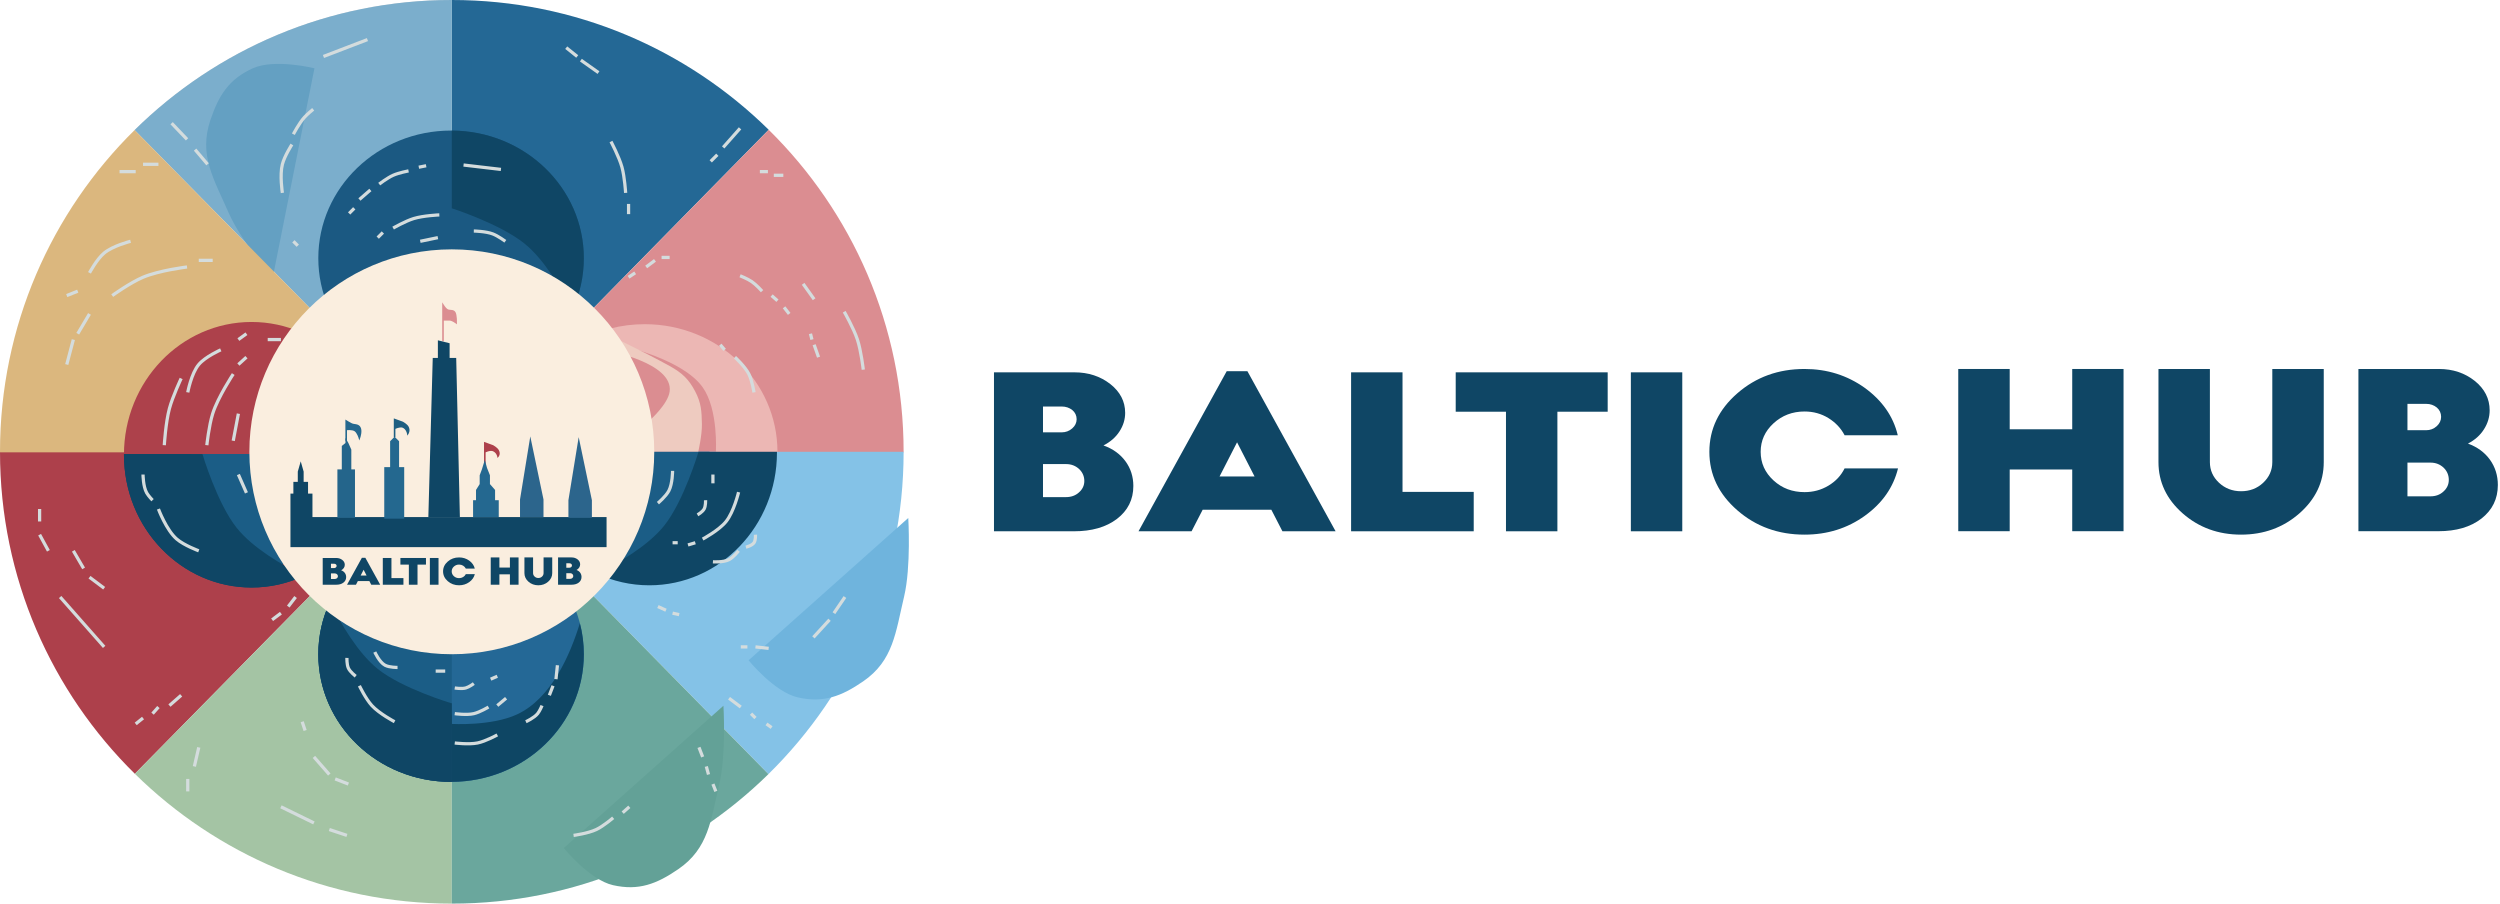 <svg width="166" height="60" viewBox="0 0 166 60" fill="none" xmlns="http://www.w3.org/2000/svg">
<path fill-rule="evenodd" clip-rule="evenodd" d="M30 0C30 0 30 0 30 0C21.793 0 14.356 3.295 8.94 8.635L30 30.032V0Z" fill="#D9D9D9"/>
<path fill-rule="evenodd" clip-rule="evenodd" d="M30 0C38.197 2.03991e-06 45.626 3.288 51.041 8.616L30 30.032V0Z" fill="#246895"/>
<path fill-rule="evenodd" clip-rule="evenodd" d="M60 30.034C60 30.023 60 30.011 60 30C60 21.63 56.572 14.059 51.042 8.618L30 30.034L60 30.034Z" fill="#DB8D91"/>
<path fill-rule="evenodd" clip-rule="evenodd" d="M60 30.001C60 38.38 56.565 45.956 51.026 51.399L30 30L60 30.001Z" fill="#84C2E7"/>
<path fill-rule="evenodd" clip-rule="evenodd" d="M8.955 51.38C3.427 45.939 0 38.37 0 30C0 30 1.85992e-10 30 1.85992e-10 30L30 30L8.955 51.38Z" fill="#AD404B"/>
<path fill-rule="evenodd" clip-rule="evenodd" d="M30 60C21.801 60 14.371 56.711 8.956 51.381L30 30L30 60Z" fill="#A4C4A4"/>
<path fill-rule="evenodd" clip-rule="evenodd" d="M30 60L30 30L51.025 51.4C45.611 56.719 38.189 60 30 60Z" fill="#6AA79D"/>
<path fill-rule="evenodd" clip-rule="evenodd" d="M30 0C30 0 30 0 30 0C21.793 0 14.356 3.295 8.939 8.635L30 30.032V0Z" fill="#7BAECC"/>
<g filter="url(#filter0_i_385_1899)">
<path d="M15.146 10.033C14.37 12.35 15.384 13.931 16.364 16.169C17.182 18.039 19.286 20.504 19.286 20.504L22.062 6.575C22.062 6.575 19.428 5.92 17.971 6.575C16.38 7.29 15.7 8.38 15.146 10.033Z" fill="#64A0C2"/>
</g>
<g filter="url(#filter1_i_385_1899)">
<path d="M52.584 43.205C54.598 41.822 54.741 39.949 55.306 37.572C55.779 35.586 55.583 32.352 55.583 32.352L44.98 41.803C44.98 41.803 46.689 43.911 48.247 44.266C49.947 44.653 51.147 44.192 52.584 43.205Z" fill="#6FB4DD"/>
</g>
<g filter="url(#filter2_i_385_1899)">
<path d="M40.311 55.672C42.326 54.29 42.468 52.416 43.034 50.04C43.506 48.054 43.31 44.82 43.31 44.82L32.708 54.27C32.708 54.27 34.416 56.378 35.974 56.733C37.674 57.12 38.874 56.659 40.311 55.672Z" fill="#63A197"/>
</g>
<path fill-rule="evenodd" clip-rule="evenodd" d="M1.88348e-05 30.033C6.27936e-06 30.022 0 30.01 0 29.999C0 21.638 3.42 14.076 8.938 8.635L30 30.033L1.88348e-05 30.033Z" fill="#DBB77E"/>
<ellipse cx="29.951" cy="17.143" rx="8.815" ry="8.474" fill="#1B5982"/>
<path fill-rule="evenodd" clip-rule="evenodd" d="M41.396 22.987C41.396 22.987 45.341 23.863 46.656 25.714C47.711 27.199 47.533 30 47.533 30H51.623C51.623 25.32 47.677 21.526 42.809 21.526C41.233 21.526 39.754 21.923 38.474 22.619V22.987H41.396Z" fill="#ECB7B4"/>
<path d="M44.464 26.007C44.347 26.843 43.149 27.906 43.149 27.906L43.344 30H46.364C46.364 30 46.623 28.878 46.607 28.15C46.588 27.296 46.562 26.765 46.169 26.007C45.735 25.171 45.288 24.758 44.464 24.302C42.614 23.279 40.325 22.208 40.325 22.208V23.279C40.325 23.279 44.733 24.09 44.464 26.007Z" fill="#EECBC0"/>
<path fill-rule="evenodd" clip-rule="evenodd" d="M30 8.669V13.831C30 13.831 33.192 14.856 34.821 16.169C36.128 17.222 37.249 19.12 37.994 20.616C38.49 19.556 38.766 18.38 38.766 17.143C38.766 12.478 34.846 8.694 30 8.669Z" fill="#0F4665"/>
<ellipse cx="29.951" cy="43.441" rx="8.815" ry="8.474" transform="rotate(180 29.951 43.441)" fill="#246896"/>
<path fill-rule="evenodd" clip-rule="evenodd" d="M30 51.915V46.704C30 46.704 26.711 45.728 25.081 44.415C23.775 43.363 22.653 41.464 21.908 39.969C21.412 41.029 21.136 42.204 21.136 43.441C21.136 48.122 25.083 51.916 29.951 51.916C29.968 51.916 29.984 51.916 30 51.915Z" fill="#0F4665"/>
<rect x="22.695" y="41.298" width="7.305" height="6.136" fill="#1B5D86"/>
<path fill-rule="evenodd" clip-rule="evenodd" d="M30 51.915V46.704C30 46.704 26.711 45.728 25.081 44.415C23.775 43.363 22.653 41.464 21.908 39.969C21.412 41.029 21.136 42.204 21.136 43.441C21.136 48.122 25.083 51.916 29.951 51.916C29.968 51.916 29.984 51.916 30 51.915Z" fill="#0F4665"/>
<path fill-rule="evenodd" clip-rule="evenodd" d="M30 48.069C30 48.069 32.636 48.225 34.334 47.435C36.603 46.381 37.866 43.471 38.503 41.378C38.675 42.038 38.766 42.729 38.766 43.441C38.766 48.106 34.846 51.89 30 51.915V48.069Z" fill="#0E4664"/>
<ellipse cx="8.815" cy="8.474" rx="8.815" ry="8.474" transform="matrix(0 1 1 0 8.23 21.379)" fill="#AD414B"/>
<path fill-rule="evenodd" clip-rule="evenodd" d="M8.231 30.146H13.441C13.441 30.146 14.418 33.435 15.73 35.065C16.783 36.371 18.682 37.493 20.178 38.238C19.118 38.734 17.942 39.01 16.704 39.01C12.024 39.01 8.23 35.064 8.23 30.195C8.23 30.179 8.231 30.162 8.231 30.146Z" fill="#0F4665"/>
<rect width="7.305" height="6.136" transform="matrix(0 -1 -1 0 18.847 37.451)" fill="#1B5D86"/>
<path fill-rule="evenodd" clip-rule="evenodd" d="M8.231 30.148H13.442C13.442 30.148 14.418 33.438 15.731 35.067C16.784 36.374 18.683 37.496 20.178 38.241C19.118 38.737 17.942 39.013 16.705 39.013C12.025 39.013 8.231 35.066 8.231 30.198C8.231 30.181 8.231 30.165 8.231 30.148Z" fill="#0F4665"/>
<rect x="40.974" y="37.304" width="7.305" height="6.136" transform="rotate(-90 40.974 37.304)" fill="#1B5D86"/>
<path fill-rule="evenodd" clip-rule="evenodd" d="M51.59 30H46.379C46.379 30 45.403 33.289 44.09 34.919C43.037 36.225 41.138 37.347 39.642 38.092C40.702 38.588 41.878 38.864 43.116 38.864C47.796 38.864 51.59 34.918 51.59 30.049C51.59 30.033 51.59 30.016 51.59 30Z" fill="#0F4665"/>
<circle cx="30" cy="29.999" r="13.442" fill="#FAEEDF"/>
<path d="M21.428 38.826V37.05H22.328C22.483 37.05 22.617 37.094 22.728 37.181C22.838 37.268 22.894 37.375 22.894 37.503C22.894 37.576 22.873 37.645 22.831 37.71C22.788 37.776 22.728 37.828 22.652 37.867C22.756 37.904 22.838 37.963 22.897 38.043C22.956 38.123 22.985 38.216 22.985 38.32C22.985 38.472 22.924 38.594 22.802 38.687C22.68 38.781 22.52 38.826 22.322 38.826H21.428ZM21.976 37.721H22.184C22.23 37.721 22.269 37.706 22.303 37.677C22.335 37.648 22.352 37.613 22.352 37.574C22.352 37.533 22.335 37.498 22.304 37.472C22.272 37.446 22.232 37.432 22.184 37.432H21.976V37.721ZM21.976 38.444H22.234C22.29 38.444 22.339 38.427 22.379 38.391C22.418 38.356 22.438 38.313 22.438 38.264C22.438 38.212 22.418 38.167 22.38 38.131C22.341 38.095 22.293 38.075 22.234 38.075H21.976V38.444Z" fill="#0F4665"/>
<path d="M24.651 38.826L24.527 38.585H23.76L23.636 38.826H23.043L24.029 37.037H24.259L25.245 38.826H24.651ZM23.948 38.214H24.34L24.144 37.832L23.948 38.214Z" fill="#0F4665"/>
<path d="M25.992 38.386H26.788V38.826H25.418V37.05H25.992V38.386Z" fill="#0F4665"/>
<path d="M28.284 37.05V37.49H27.723V38.826H27.148V37.49H26.587V37.05H28.284Z" fill="#0F4665"/>
<path d="M28.543 38.826V37.05H29.118V38.826H28.543Z" fill="#0F4665"/>
<path d="M31.528 38.123C31.476 38.335 31.352 38.513 31.157 38.652C30.962 38.793 30.736 38.863 30.483 38.863C30.19 38.863 29.941 38.773 29.733 38.592C29.524 38.41 29.42 38.193 29.42 37.938C29.42 37.684 29.524 37.466 29.733 37.285C29.941 37.103 30.19 37.013 30.483 37.013C30.736 37.013 30.96 37.084 31.156 37.224C31.35 37.365 31.474 37.541 31.525 37.753H30.931C30.89 37.674 30.829 37.611 30.751 37.561C30.67 37.512 30.582 37.488 30.483 37.488C30.348 37.488 30.233 37.532 30.137 37.62C30.041 37.708 29.993 37.814 29.993 37.938C29.993 38.063 30.041 38.17 30.137 38.258C30.233 38.346 30.348 38.388 30.483 38.388C30.58 38.388 30.669 38.365 30.751 38.316C30.832 38.267 30.891 38.203 30.931 38.123H31.528Z" fill="#0F4665"/>
<path d="M33.858 37.013H34.432V38.825H33.858V38.136H33.16V38.825H32.585V37.013H33.16V37.686H33.858V37.013Z" fill="#0F4665"/>
<path d="M35.744 38.863C35.491 38.863 35.272 38.784 35.092 38.626C34.912 38.467 34.822 38.276 34.822 38.054V37.013H35.396V38.054C35.396 38.143 35.43 38.22 35.498 38.283C35.565 38.347 35.648 38.379 35.744 38.379C35.84 38.379 35.923 38.348 35.991 38.285C36.058 38.221 36.093 38.145 36.093 38.054V37.013H36.668V38.054C36.668 38.276 36.577 38.467 36.396 38.626C36.216 38.784 35.998 38.863 35.744 38.863Z" fill="#0F4665"/>
<path d="M37.055 38.825V37.013H37.955C38.11 37.013 38.244 37.058 38.355 37.146C38.465 37.235 38.522 37.344 38.522 37.475C38.522 37.549 38.5 37.62 38.458 37.686C38.416 37.754 38.355 37.807 38.279 37.846C38.383 37.885 38.465 37.944 38.524 38.026C38.583 38.108 38.613 38.203 38.613 38.309C38.613 38.464 38.551 38.589 38.43 38.684C38.307 38.779 38.147 38.825 37.95 38.825H37.055ZM37.603 37.697H37.812C37.857 37.697 37.896 37.682 37.93 37.652C37.962 37.623 37.979 37.587 37.979 37.548C37.979 37.505 37.962 37.47 37.931 37.443C37.899 37.417 37.859 37.402 37.812 37.402H37.603V37.697ZM37.603 38.435H37.861C37.917 38.435 37.967 38.418 38.006 38.381C38.045 38.346 38.065 38.302 38.065 38.252C38.065 38.199 38.045 38.153 38.007 38.116C37.968 38.079 37.92 38.059 37.861 38.059H37.603V38.435Z" fill="#0F4665"/>
<path d="M40.276 34.335V36.331H19.286V34.335V32.776H19.48V31.997H19.773V31.315L19.968 30.633L20.162 31.315V31.997H20.454V32.776H20.747V34.335H40.276Z" fill="#0F4665"/>
<path d="M23.571 34.384H22.403V31.17H22.695V29.611L22.938 29.417V29.076L23.133 29.417L23.328 29.855V31.17H23.571V34.384Z" fill="#24658B"/>
<path d="M26.786 34.384H25.568V31.072H25.958V29.319L26.201 29.075L26.445 29.319V31.072H26.786V34.384Z" fill="#24688F"/>
<path d="M23.328 28.15C23.19 28.083 22.987 27.955 22.987 27.955V28.515C22.987 28.515 23.38 28.461 23.572 28.588C23.756 28.711 23.864 29.075 23.864 29.075C23.864 29.075 24.047 28.563 23.864 28.345C23.721 28.174 23.528 28.247 23.328 28.15Z" fill="#24688F"/>
<path d="M22.987 29.27V28.515M22.987 28.515V27.955C22.987 27.955 23.19 28.083 23.328 28.15C23.528 28.247 23.721 28.174 23.864 28.345C24.047 28.563 23.864 29.075 23.864 29.075C23.864 29.075 23.756 28.711 23.572 28.588C23.38 28.461 22.987 28.515 22.987 28.515ZM25.568 34.384H26.786V31.072H26.445V29.319L26.201 29.075L25.958 29.319V31.072H25.568V34.384Z" stroke="#24688F" stroke-width="0.107"/>
<path d="M26.737 28.052L26.201 27.857V28.442C26.201 28.442 26.536 28.274 26.737 28.344C27.018 28.444 27.078 28.783 27.078 28.783C27.078 28.783 27.211 28.575 27.078 28.344C26.99 28.193 26.737 28.052 26.737 28.052Z" fill="#1F5F81"/>
<path d="M26.201 29.026V28.442M26.201 28.442V27.857L26.737 28.052C26.737 28.052 26.99 28.193 27.078 28.344C27.211 28.575 27.078 28.783 27.078 28.783C27.078 28.783 27.018 28.444 26.737 28.344C26.536 28.274 26.201 28.442 26.201 28.442Z" stroke="#1F5F81" stroke-width="0.107"/>
<path d="M32.727 29.611L32.192 29.416V30C32.192 30 32.527 29.832 32.727 29.903C33.008 30.002 33.068 30.293 33.068 30.293C33.068 30.293 33.202 30.133 33.068 29.903C32.98 29.751 32.727 29.611 32.727 29.611Z" fill="#AD404B"/>
<path d="M32.192 30.828V30M32.192 30V29.416L32.727 29.611C32.727 29.611 32.98 29.751 33.068 29.903C33.202 30.133 33.068 30.293 33.068 30.293C33.068 30.293 33.008 30.002 32.727 29.903C32.527 29.832 32.192 30 32.192 30Z" stroke="#AD404B" stroke-width="0.107"/>
<path d="M31.412 33.214V34.334H33.117V33.214H32.873V32.532L32.532 32.143V31.558L32.338 31.071L32.192 30.536L31.997 31.169L31.851 31.558V32.143L31.607 32.532V33.214H31.412Z" fill="#246890"/>
<path d="M34.529 33.165V34.334H36.088V33.165L35.211 28.977L34.529 33.165Z" fill="#2C658C"/>
<path d="M37.743 33.214V34.383H39.302V33.214L38.425 29.025L37.743 33.214Z" fill="#2C658C"/>
<path d="M29.659 20.552C29.542 20.46 29.416 20.26 29.416 20.26V21.234H29.854C30.025 21.234 30.292 21.429 30.292 21.429C30.292 21.429 30.295 20.908 30.195 20.747C30.077 20.558 29.834 20.69 29.659 20.552Z" fill="#DB8D91"/>
<path d="M29.416 22.646V21.234M29.416 21.234V20.26C29.416 20.26 29.542 20.46 29.659 20.552C29.834 20.69 30.077 20.558 30.195 20.747C30.295 20.908 30.292 21.429 30.292 21.429C30.292 21.429 30.025 21.234 29.854 21.234C29.683 21.234 29.416 21.234 29.416 21.234Z" stroke="#DB8D91" stroke-width="0.107"/>
<path d="M30.536 34.334H28.442L28.734 23.765H29.075V22.597L29.854 22.791V23.765H30.292L30.536 34.334Z" fill="#0F4665"/>
<path d="M18.75 12.808C18.75 12.808 18.563 11.627 18.75 10.909C18.893 10.357 19.383 9.594 19.383 9.594M20.796 7.256C20.796 7.256 20.419 7.562 20.211 7.792C19.861 8.179 19.48 8.912 19.48 8.912M21.477 3.75L24.399 2.629M11.396 8.181L12.419 9.253M12.955 9.935L13.783 10.909M37.597 3.165L38.328 3.75M38.571 3.993L39.74 4.821M40.568 9.399C40.568 9.399 41.107 10.405 41.299 11.103C41.477 11.752 41.542 12.808 41.542 12.808M41.737 13.539V14.22M47.63 10.275L47.192 10.714M49.14 8.522L48.02 9.788M50.455 11.396H50.99M51.38 11.639H52.013M30.779 10.957L33.263 11.249M31.461 15.34C31.461 15.34 32.261 15.354 32.727 15.535C33.077 15.671 33.555 16.022 33.555 16.022M27.906 16.022L29.075 15.779M25.081 15.779L25.422 15.438M26.104 15.146C26.104 15.146 26.906 14.685 27.468 14.512C28.11 14.315 29.172 14.269 29.172 14.269M23.864 13.246L24.594 12.613M23.182 14.172L23.523 13.831M25.179 12.224C25.179 12.224 25.713 11.813 26.104 11.639C26.483 11.47 27.127 11.347 27.127 11.347M27.808 11.103L28.296 11.006M19.48 16.022L19.773 16.314M41.737 18.409L42.175 18.116M42.906 17.727L43.49 17.288M43.929 17.094H44.464M49.14 18.311C49.14 18.311 49.638 18.508 49.919 18.701C50.218 18.906 50.601 19.334 50.601 19.334M51.234 19.626L51.623 19.967M52.062 20.405L52.403 20.844M53.815 22.159L53.912 22.548M54.058 22.889L54.351 23.717M53.328 18.847L54.058 19.87M56.055 20.698C56.055 20.698 56.682 21.788 56.932 22.548C57.18 23.303 57.321 24.545 57.321 24.545M47.825 22.889L48.117 23.23M48.799 23.717C48.799 23.717 49.469 24.331 49.724 24.837C49.946 25.278 50.065 26.055 50.065 26.055M44.659 31.266C44.659 31.266 44.657 32.117 44.416 32.581C44.217 32.963 43.685 33.409 43.685 33.409M47.338 31.509V32.094M46.851 33.214C46.851 33.214 46.865 33.596 46.753 33.798C46.642 33.998 46.315 34.188 46.315 34.188M49.042 32.678C49.042 32.678 48.731 33.981 48.214 34.626C47.739 35.22 46.656 35.795 46.656 35.795M46.169 36.038L45.682 36.185M45 36.038H44.659M47.338 37.305C47.338 37.305 48.034 37.352 48.409 37.159C48.708 37.004 49.042 36.574 49.042 36.574M49.529 36.331C49.529 36.331 49.931 36.235 50.065 36.038C50.185 35.863 50.162 35.503 50.162 35.503M54.01 42.321L55.081 41.152M55.373 40.714L56.104 39.642M49.188 42.954H49.627M50.162 42.954L51.039 43.051M43.685 40.276L44.221 40.519M44.659 40.714L45.097 40.811M48.409 46.363L49.188 46.948M49.87 47.386L50.162 47.678M50.893 48.068L51.234 48.311M46.412 49.626L46.656 50.259M46.899 50.892L47.045 51.428M47.338 52.061L47.532 52.548M41.347 53.961L41.786 53.571M38.084 55.47C38.084 55.47 39.044 55.341 39.594 55.081C40.076 54.853 40.714 54.301 40.714 54.301M34.919 47.922C34.919 47.922 35.465 47.672 35.698 47.386C35.848 47.201 35.99 46.85 35.99 46.85M36.477 46.168L36.721 45.535M36.916 45.097L37.013 44.172M32.581 45.097L33.02 44.902M33.02 46.85L33.604 46.363M30.195 47.386C30.195 47.386 30.98 47.498 31.461 47.386C31.867 47.291 32.435 46.948 32.435 46.948M30.195 45.681C30.195 45.681 30.651 45.758 30.925 45.681C31.155 45.617 31.461 45.389 31.461 45.389M28.929 44.561H29.562M24.886 43.295C24.886 43.295 25.185 43.968 25.568 44.172C25.858 44.326 26.396 44.318 26.396 44.318M23.036 43.685C23.036 43.685 23.02 44.122 23.133 44.366C23.252 44.623 23.62 44.902 23.62 44.902M23.864 45.535C23.864 45.535 24.282 46.402 24.692 46.85C25.179 47.384 26.201 47.922 26.201 47.922M30.195 49.334C30.195 49.334 31.127 49.451 31.705 49.334C32.248 49.224 33.02 48.798 33.02 48.798M13.198 49.626L12.906 50.892M12.467 51.72V52.548M20.065 47.922L20.26 48.506M20.844 50.259L21.867 51.428M22.256 51.72L23.133 52.061M18.653 53.571L20.844 54.642M21.867 55.081L23.036 55.47M3.994 39.642L6.916 42.954M9.01 48.068L9.497 47.678M10.13 47.386L10.52 46.948M11.25 46.85L12.029 46.168M18.068 41.152L18.653 40.714M19.14 40.276L19.627 39.642M9.497 31.509C9.497 31.509 9.501 32.305 9.74 32.727C9.861 32.939 10.13 33.214 10.13 33.214M10.52 33.798C10.52 33.798 11.044 35.2 11.737 35.795C12.227 36.217 13.198 36.574 13.198 36.574M4.87 36.574L5.552 37.743M5.942 38.327L6.916 39.058M2.63 33.798V34.626M2.63 35.503L3.214 36.574M15.828 31.509L16.364 32.727M15.828 27.467L15.487 29.269M15.487 24.837C15.487 24.837 14.473 26.364 14.123 27.467C13.872 28.26 13.734 29.561 13.734 29.561M14.659 23.23C14.659 23.23 13.639 23.679 13.198 24.204C12.698 24.799 12.467 26.055 12.467 26.055M12.029 25.129C12.029 25.129 11.468 26.318 11.25 27.126C11 28.053 10.909 29.561 10.909 29.561M16.364 22.159L15.828 22.548M17.776 22.548H18.653M16.364 23.717L15.828 24.204M7.938 11.396H9.01M9.497 10.909H10.52M5.942 18.116C5.942 18.116 6.425 17.212 6.916 16.802C7.49 16.321 8.669 16.022 8.669 16.022M7.451 19.626C7.451 19.626 8.641 18.771 9.497 18.409C10.576 17.951 12.419 17.727 12.419 17.727M13.198 17.288H14.123M4.432 24.204L4.87 22.548M5.162 22.159C5.467 21.645 5.942 20.844 5.942 20.844M4.432 19.626L5.162 19.334" stroke="#D4DCDD" stroke-width="0.215"/>
<path d="M66 35.277V24.723H71.347C72.267 24.723 73.062 24.985 73.723 25.5C74.376 26.015 74.711 26.654 74.711 27.415C74.711 27.846 74.585 28.262 74.334 28.646C74.083 29.038 73.723 29.346 73.271 29.577C73.891 29.8 74.376 30.146 74.727 30.623C75.079 31.1 75.254 31.654 75.254 32.269C75.254 33.177 74.886 33.9 74.167 34.454C73.439 35.008 72.485 35.277 71.313 35.277H66ZM69.255 28.708H70.493C70.761 28.708 70.995 28.623 71.196 28.446C71.389 28.277 71.489 28.069 71.489 27.838C71.489 27.592 71.389 27.385 71.205 27.231C71.012 27.077 70.778 26.992 70.493 26.992H69.255V28.708ZM69.255 33.008H70.786C71.121 33.008 71.414 32.908 71.648 32.692C71.882 32.485 71.999 32.231 71.999 31.939C71.999 31.631 71.882 31.361 71.656 31.146C71.422 30.931 71.138 30.815 70.786 30.815H69.255V33.008Z" fill="#0F4665"/>
<path d="M85.153 35.277L84.417 33.846H79.857L79.12 35.277H75.597L81.455 24.646H82.827L88.684 35.277H85.153ZM80.978 31.639H83.304L82.141 29.369L80.978 31.639Z" fill="#0F4665"/>
<path d="M93.127 32.661H97.855V35.277H89.713V24.723H93.127V32.661Z" fill="#0F4665"/>
<path d="M106.75 24.723V27.338H103.411V35.277H99.997V27.338H96.659V24.723H106.75Z" fill="#0F4665"/>
<path d="M108.289 35.277V24.723H111.703V35.277H108.289Z" fill="#0F4665"/>
<path d="M126.029 31.1C125.719 32.361 124.983 33.415 123.828 34.246C122.665 35.085 121.326 35.5 119.82 35.5C118.079 35.5 116.598 34.962 115.36 33.885C114.122 32.808 113.502 31.515 113.502 30C113.502 28.492 114.122 27.192 115.36 26.115C116.598 25.038 118.079 24.5 119.82 24.5C121.326 24.5 122.656 24.923 123.82 25.754C124.974 26.592 125.711 27.639 126.012 28.9H122.481C122.238 28.431 121.878 28.054 121.41 27.762C120.933 27.469 120.406 27.323 119.82 27.323C119.017 27.323 118.33 27.585 117.761 28.108C117.192 28.631 116.908 29.262 116.908 30C116.908 30.746 117.192 31.377 117.761 31.9C118.33 32.423 119.017 32.677 119.82 32.677C120.397 32.677 120.924 32.538 121.41 32.246C121.895 31.954 122.246 31.577 122.481 31.1H126.029Z" fill="#0F4665"/>
<path d="M137.596 24.5H141.003V35.272H137.596V31.174H133.444V35.272H130.029V24.5H133.444V28.504H137.596V24.5Z" fill="#0F4665"/>
<path d="M148.805 35.5C147.298 35.5 146.001 35.029 144.929 34.087C143.858 33.145 143.322 32.006 143.322 30.687V24.5H146.737V30.687C146.737 31.221 146.938 31.676 147.34 32.053C147.742 32.43 148.236 32.618 148.805 32.618C149.374 32.618 149.868 32.438 150.27 32.061C150.672 31.684 150.881 31.229 150.881 30.687V24.5H154.297V30.687C154.297 32.006 153.752 33.145 152.681 34.087C151.609 35.029 150.312 35.5 148.805 35.5Z" fill="#0F4665"/>
<path d="M156.599 35.272V24.5H161.948C162.869 24.5 163.664 24.767 164.325 25.293C164.978 25.819 165.313 26.471 165.313 27.248C165.313 27.688 165.187 28.112 164.936 28.504C164.685 28.905 164.325 29.219 163.873 29.454C164.493 29.682 164.978 30.035 165.33 30.522C165.681 31.009 165.857 31.574 165.857 32.202C165.857 33.129 165.489 33.867 164.769 34.432C164.041 34.998 163.086 35.272 161.914 35.272H156.599ZM159.855 28.567H161.094C161.362 28.567 161.596 28.481 161.797 28.3C161.99 28.127 162.09 27.915 162.09 27.68C162.09 27.429 161.99 27.217 161.805 27.06C161.613 26.903 161.379 26.816 161.094 26.816H159.855V28.567ZM159.855 32.956H161.387C161.722 32.956 162.015 32.854 162.249 32.634C162.484 32.422 162.601 32.163 162.601 31.865C162.601 31.551 162.484 31.276 162.258 31.056C162.023 30.836 161.739 30.718 161.387 30.718H159.855V32.956Z" fill="#0F4665"/>
<defs>
<filter id="filter0_i_385_1899" x="13.69" y="4.243" width="8.372" height="16.261" filterUnits="userSpaceOnUse" color-interpolation-filters="sRGB">
<feFlood flood-opacity="0" result="BackgroundImageFix"/>
<feBlend mode="normal" in="SourceGraphic" in2="BackgroundImageFix" result="shape"/>
<feColorMatrix in="SourceAlpha" type="matrix" values="0 0 0 0 0 0 0 0 0 0 0 0 0 0 0 0 0 0 127 0" result="hardAlpha"/>
<feOffset dx="-1.182" dy="-2.041"/>
<feGaussianBlur stdDeviation="1.289"/>
<feComposite in2="hardAlpha" operator="arithmetic" k2="-1" k3="1"/>
<feColorMatrix type="matrix" values="0 0 0 0 0.482 0 0 0 0 0.682 0 0 0 0 0.8 0 0 0 1 0"/>
<feBlend mode="normal" in2="shape" result="effect1_innerShadow_385_1899"/>
</filter>
<filter id="filter1_i_385_1899" x="44.98" y="32.352" width="14.08" height="14.091" filterUnits="userSpaceOnUse" color-interpolation-filters="sRGB">
<feFlood flood-opacity="0" result="BackgroundImageFix"/>
<feBlend mode="normal" in="SourceGraphic" in2="BackgroundImageFix" result="shape"/>
<feColorMatrix in="SourceAlpha" type="matrix" values="0 0 0 0 0 0 0 0 0 0 0 0 0 0 0 0 0 0 127 0" result="hardAlpha"/>
<feOffset dx="4.726" dy="2.041"/>
<feGaussianBlur stdDeviation="1.719"/>
<feComposite in2="hardAlpha" operator="arithmetic" k2="-1" k3="1"/>
<feColorMatrix type="matrix" values="0 0 0 0 0.518 0 0 0 0 0.761 0 0 0 0 0.906 0 0 0 1 0"/>
<feBlend mode="normal" in2="shape" result="effect1_innerShadow_385_1899"/>
</filter>
<filter id="filter2_i_385_1899" x="32.708" y="44.82" width="14.08" height="14.091" filterUnits="userSpaceOnUse" color-interpolation-filters="sRGB">
<feFlood flood-opacity="0" result="BackgroundImageFix"/>
<feBlend mode="normal" in="SourceGraphic" in2="BackgroundImageFix" result="shape"/>
<feColorMatrix in="SourceAlpha" type="matrix" values="0 0 0 0 0 0 0 0 0 0 0 0 0 0 0 0 0 0 127 0" result="hardAlpha"/>
<feOffset dx="4.726" dy="2.041"/>
<feGaussianBlur stdDeviation="1.719"/>
<feComposite in2="hardAlpha" operator="arithmetic" k2="-1" k3="1"/>
<feColorMatrix type="matrix" values="0 0 0 0 0.416 0 0 0 0 0.655 0 0 0 0 0.616 0 0 0 1 0"/>
<feBlend mode="normal" in2="shape" result="effect1_innerShadow_385_1899"/>
</filter>
</defs>
</svg>
